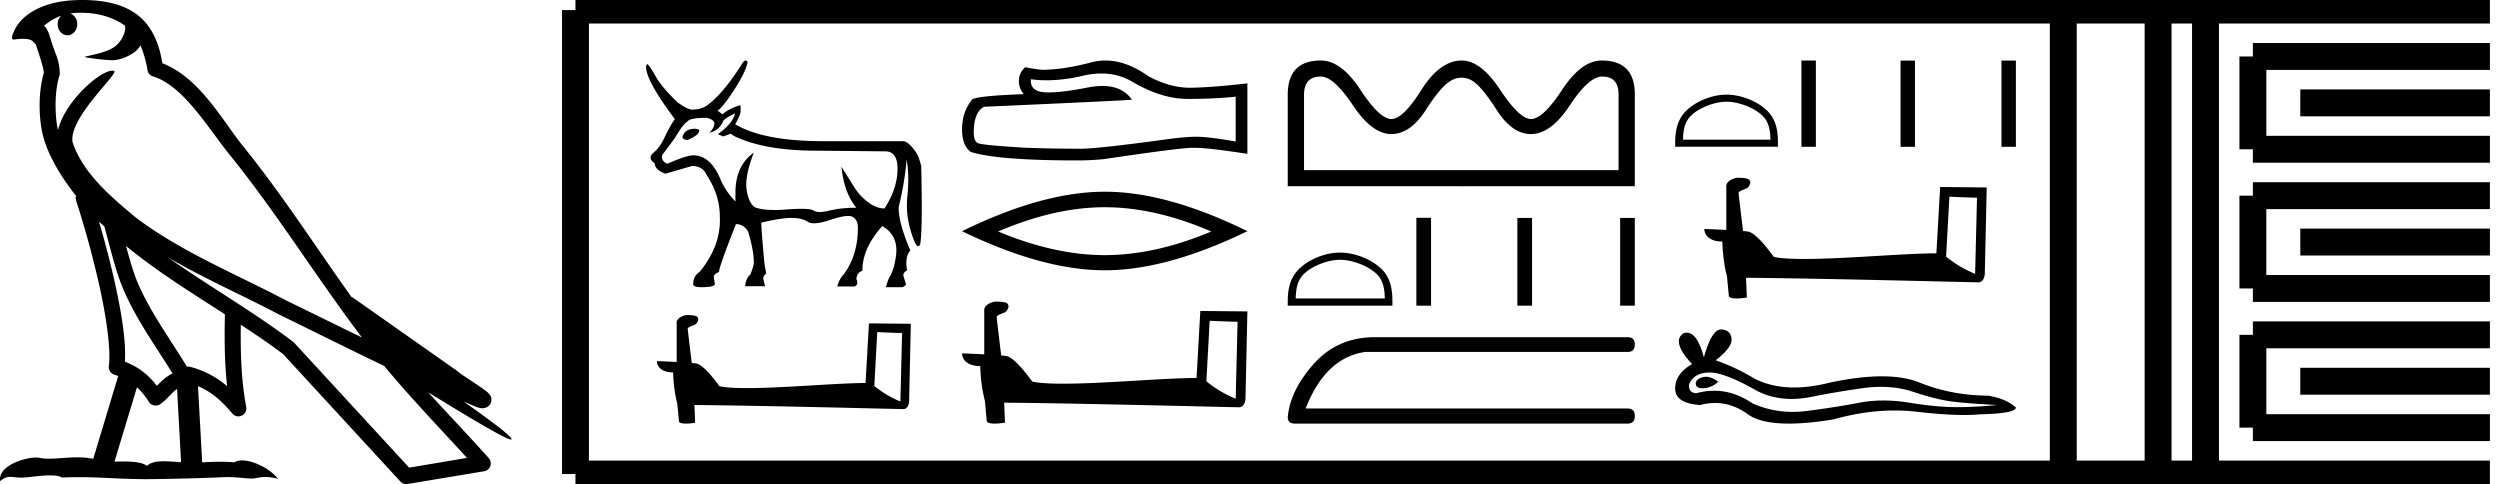 <svg xmlns="http://www.w3.org/2000/svg" width="92.954" height="18"><path d="M3.01.474c.693 0 1.247.2 1.634.479.006.053.02.107.009.16-.05.248-.195.477-.396.63-.316.207-.697.267-1.057.356-.09.01-.019.031.031.04.23.04.707.099.971.099l.052-.001c.278-.032.54-.148.766-.311.079-.067.147-.15.205-.236.147.346.227.713.26.917.018.11.096.2.202.233 1.139.349 2.038 1.91 2.88 2.949 1.729 2.137 3.199 4.526 4.892 6.76-.937-.456-1.87-.916-2.81-1.374-1.92-1.01-3.92-1.816-5.604-3.09l-.008-.008c-.97-.808-1.963-1.66-2.339-2.793-.148-.92 1.757-2.577 1.542-2.646a.207.207 0 0 0-.064-.01c-.458 0-1.753 1.128-2.019 2.202-.003-.014-.01-.03-.014-.045-.073-.356-.154-1.256.068-1.98a.29.29 0 0 0 .01-.103 1.968 1.968 0 0 0-.123-.634c-.063-.17-.139-.344-.26-.765-.031-.108-.142-.328-.208-.345.186-.138.375-.28.645-.375a.434.434 0 0 0-.132.314c0 .23.164.415.365.415.2 0 .364-.186.364-.415V.894a.411.411 0 0 0-.255-.39c.053-.007.096-.019.154-.022.081-.006.16-.008.238-.008zm.67 7.763c.065.065.135.124.202.187.214.78.412 1.64.692 2.305.483 1.145 1.216 2.141 1.84 3.154a1.814 1.814 0 0 0-.385.27 6.831 6.831 0 0 0-.199.193 2.61 2.61 0 0 0-1.186-.897c.045-.723-.108-1.712-.34-2.787a34.903 34.903 0 0 0-.624-2.425zm1.006.908c1.149.945 2.428 1.738 3.676 2.54-.018.91-.018 1.778.084 2.675a3.411 3.411 0 0 0-1.437-.736c-.02 0-.037.012-.057.012-.649-1.063-1.383-2.06-1.837-3.134-.156-.37-.293-.85-.429-1.357zm.407 5.254a2.5 2.5 0 0 1 .44.541.3.3 0 0 0 .257.14.29.29 0 0 0 .17-.053c.215-.156.347-.324.476-.446.047-.045.097-.08.148-.117l.149 2.722c-.213-.014-.435-.035-.637-.035-.264 0-.495.036-.633.172-.169-.134-.497-.164-.89-.164-.102 0-.207.002-.316.004l.836-2.764zM6.25 9.574c1.354.787 2.784 1.414 4.135 2.125a.244.244 0 0 0 .006.003c1.295.631 2.586 1.28 3.894 1.904.984 1.189 2.052 2.295 3.078 3.42l-2.15.362-4.267-4.635a.288.288 0 0 0-.037-.036c-1.499-1.137-3.152-2.082-4.66-3.143zM3.076 0c-.135 0-.273.005-.411.013C1.58.083.792.54.523 1.157c-.04.093-.146.314-.007.314a2.35 2.35 0 0 1 .341-.028c.418 0 .38.172.47.194.09.282.29.846.303 1.068-.244.86-.153 1.763-.064 2.198.15.732.63 1.584 1.261 2.38a.285.285 0 0 0 0 .166 35.3 35.3 0 0 1 .903 3.336c.251 1.168.393 2.277.317 2.823a.294.294 0 0 0 .221.328c.045.011.084.031.127.045l-.928 3.079a2.847 2.847 0 0 0-.593-.055c-.381 0-.756.05-1.064.05-.125 0-.24-.008-.34-.032a.546.546 0 0 0-.125-.012c-.436 0-1.428.306-1.34.879.15-.128.257-.159.375-.159.11 0 .23.027.405.027h.027c.254-.004.697-.083 1.053-.083.18 0 .338.02.438.08.236-.01.45-.013.649-.013.85 0 1.447.07 2.5.075a89.565 89.565 0 0 0 2.974-.079c.45.003.697.054.922.054h.04c.134-.004.265-.057.48-.057.123 0 .273.017.468.07-.25-.341-.877-.685-1.33-.685a.591.591 0 0 0-.302.071 5.081 5.081 0 0 0-.508-.022c-.22 0-.448.01-.678.02l-.157-2.83c.487.203.857.517 1.281 1.021a.295.295 0 0 0 .513-.246c-.192-1.039-.213-2.019-.202-3.06.54.354 1.072.713 1.576 1.094l4.36 4.738a.29.29 0 0 0 .263.09c.95-.159 1.9-.315 2.849-.474a.294.294 0 0 0 .23-.193.298.298 0 0 0-.06-.297c-.741-.83-1.508-1.631-2.25-2.445 1.269.78 2.875 1.755 3.08 1.755.022 0 .027-.013.012-.04-.094-.163-.9-.755-1.775-1.373.14.058.276.12.415.177l.017.01c.103.035.16.059.27.062a.286.286 0 0 0 .108-.016.317.317 0 0 0 .188-.152.32.32 0 0 0 .023-.238c-.017-.05-.038-.077-.054-.098-.061-.085-.103-.109-.162-.154a4.553 4.553 0 0 0-.205-.149c-.153-.105-.336-.223-.493-.328a4.992 4.992 0 0 1-.328-.233.307.307 0 0 0-.028-.025l-3.892-2.736c-.008-.006-.02-.001-.028-.006-1.333-1.869-2.588-3.825-4.046-5.627-.744-.92-1.598-2.528-2.985-3.064-.067-.396-.218-1.127-.755-1.649C4.827.26 4.168.056 3.427.011A5.728 5.728 0 0 0 3.076 0zM25.85 4.787q-.407 0-.472.314v.019q.047.083.194.083.425-.185.425-.342v-.018q0-.037-.148-.056zm1.477-.572q-.065.36-.637.775l.203.083.277-.101.138.092q1.062.508 2.817.536l2.752.027h.037q.47 0 .457.688-.014.716-.485 1.436-.296 0-.6-.226-.305-.226-.5-.53-.193-.306-.498-.795.093.97.554 1.524-.563 0-1.002.106-.219.053-.365.053-.147 0-.221-.053-.092-.066-.457-.066-.222 0-.545.024-.249.02-.455.02-.501 0-.75-.112-.23-.194-.29-.679-.06-.485.272-1.343-.684.489-.684 1.486v.333q-.341-.351-.535-.776-.379-.942-1.035-.942-.249 0-.96.314-.24-.101-.194-.323l.462-.619q.332-.563.48-.628.074-.138.72-.138.277.074.277.203 0 .175-.184.35.35-.073.508-.415 0-.083.443-.304zm.398-1.965q-.045 0-.103.072-.701 1.117-1.274 1.551-.222.194-.6.203-.185 0-.563-.277-.564-.545-.785-.923-.25-.444-.324-.49-.037 0-.055.093 0 .526 1.071 1.948-.203.296-.378.674-.176.379-.416.577-.24.199.046.393 0 .24.397.388l.988-.287q.397 0 .545.333.49.738.49 1.542.055 1.071-.74 2.05-.249.166-.249.461 0 .12.305.12.499 0 .499-.12l-.037-.249q0-.13.194-.194v-.018q0-.176.628-1.764.286 0 .452.277.213.702.213 1.164 0 .101-.13.434-.157.12-.194.434h.74l-.056-.231q-.037-.139.101-.24l-.064-.342q-.12-1.302-.12-1.533v-.018q.73-.176 1.122-.176.392 0 .604.143.085.057.237.057.23 0 .618-.13.419-.142.643-.142.119 0 .183.04.185.115.185.392 0 1.016-.517 1.727-.167.166-.25.462h.637q.167-.056.074-.277.019-.24.222-.305 0-.84.739-1.662.517.286.526.886 0 .231-.092.628l-.111.305q-.102.12-.185.453h.61q.11-.047.138-.102l-.092-.296q-.046-.129.13-.23-.093-.49.12-.74-.435-1.015-.435-1.597.231-.95.296-1.782.11.582.027 1.395-.083.812.277 1.68.07.146.129.146.04 0 .074-.072.093-.526.037-2.909-.073-.295-.157-.452-.295-.453-.507-.471h-2.983q-2.207 0-3.269-.628.176-.314.194-.43.018-.115 0-.281-.443.13-.665.342l-.185-.139q.194-.12.62-.776.424-.655.498-1.025-.031-.062-.073-.062zm4.893 10.098c.488.021.755.032.87.032h.053l-.063 2.547a3.738 3.738 0 0 1-.97-.576l.11-2.003zm-7.107-.634c-.163.031-.377.131-.351.325v1.42c-.315-.015-.64-.031-.734-.031 0 .178.147.42.603.42.005.403.078.896.152 1.147l.063.66c0 .074.125.095.262.095.162 0 .34-.031.34-.031l-.026-.66c2.59.02 7.527.151 7.773.151.126 0 .21-.136.21-.325l.063-2.846-1.557-.016-.126 2.217c-1.127.006-3.076.19-4.402.19-.42 0-.781-.017-1.028-.069-.052-.058-.54-.765-.849-.844a1.36 1.36 0 0 0-.183-.02c-.053-.43-.105-.86-.152-1.285.094-.12.309-.09.366-.252.058-.078.021-.21-.089-.215-.063-.026-.235-.031-.309-.031zm15.44-8.981q.643 0 1.172.32 1.078.625 2.042.625.97 0 1.78-.083v1.667q-1.006-.178-1.452-.178h-.012q-.363 0-1.012.083-2.638.363-3.286.363-1.078 0-2.03-.036-1.632-.095-1.793-.172-.154-.072-.154-.411 0-.334.089-.584.09-.25.297-.357 5.097-.226 5.496-.262-.355-.512-1.1-.512-.243 0-.526.054-.949.187-1.463.187-.109 0-.198-.009-.506-.047-.47-.482.284.039.587.039.636 0 1.354-.17.354-.082.68-.082zm.152-.483q-.258 0-.51.065-1.018.268-1.792.28-.19 0-.684-.095-.233.214-.233.506 0 .291.185.494-1.947.071-1.947.232-.351.447-.351 1.072 0 .619.327.845.989.316 3.971.316.477 0 .97-.048 2.763-.41 3.293-.423h.052q.545 0 1.996.227V3.089l-.012.012q-1.244.143-2.03.16l-.08.002q-.748 0-1.54-.418-.836-.595-1.615-.595zm-.027 5.455q1.868 0 3.962.903-2.094.878-3.962.878-1.856 0-3.963-.878 2.107-.903 3.963-.903zm0-.577q-2.308 0-5.305 1.468 2.997 1.454 5.305 1.454 2.307 0 5.304-1.454-2.984-1.468-5.304-1.468zm3.902 4.799c.548.023.849.035.978.035h.059l-.07 2.863a4.2 4.2 0 0 1-1.09-.648l.123-2.25zm-7.988-.713c-.182.035-.424.147-.394.365v1.597a30.53 30.53 0 0 0-.825-.036c0 .2.165.472.677.472a5.71 5.71 0 0 0 .171 1.29l.07.742c0 .082.142.106.295.106.183 0 .383-.035.383-.035l-.03-.743c2.91.024 8.46.171 8.737.171.141 0 .236-.153.236-.365l.07-3.199-1.75-.017-.14 2.491c-1.267.006-3.459.213-4.949.213-.471 0-.878-.018-1.155-.077-.058-.065-.606-.86-.954-.948a1.528 1.528 0 0 0-.206-.024c-.059-.483-.118-.966-.17-1.443.105-.136.347-.1.411-.283.065-.088.024-.236-.1-.242-.07-.029-.265-.035-.347-.035zm22.578-8.368c.408 0 .612.221.612.663v2.817H48.486V3.524c0-.452.208-.678.626-.678.317 0 .714.355 1.19 1.066.475.715.953 1.072 1.433 1.072.471 0 .899-.3 1.283-.901.384-.601.701-.966.951-1.095a.749.749 0 0 1 .735-.007c.235.123.548.488.937 1.094.384.606.812.91 1.282.91.495 0 .978-.358 1.449-1.073.47-.71.87-1.066 1.196-1.066zm-.015-.596c-.504 0-.994.363-1.47 1.088-.475.725-.862 1.088-1.16 1.088-.283 0-.665-.363-1.145-1.088-.48-.725-.956-1.088-1.427-1.088-.538 0-1.038.363-1.499 1.088-.456.725-.829 1.088-1.117 1.088-.293 0-.677-.363-1.153-1.088-.475-.725-.965-1.088-1.47-1.088-.821 0-1.232.425-1.232 1.274v3.398h5.815c.712.002.646.003.66.003l.616-.003h5.814V3.509c0-.84-.41-1.259-1.232-1.259zm-9.727 7.41c.479 0 1.078.245 1.368.535.254.254.287.59.296.902h-3.314c.01-.312.043-.648.296-.902.29-.29.875-.536 1.354-.536zm0-.269c-.568 0-1.179.263-1.537.62-.367.368-.409.851-.409 1.213v.141h3.892v-.14c0-.363-.027-.846-.395-1.213-.358-.358-.983-.62-1.55-.62zm2.837-1.293v3.267h.546V8.098zm3.755.005v3.262h.546V8.103zm3.822 0v3.262h.545V8.103zm-9.207 4.435q-1.288.03-2.132.933-.932 1.021-1.02 2.042 0 .237.266.237h12.372q.266 0 .266-.281t-.266-.281H48.546q.74-1.895 2.22-2.102h9.753q.266 0 .266-.281 0-.267-.266-.267zm13.163-8.756c.47 0 1.058.241 1.342.526.25.249.282.58.291.886h-3.253c.01-.307.042-.637.29-.886.285-.285.86-.526 1.33-.526zm0-.263c-.558 0-1.158.258-1.51.61-.36.36-.4.834-.4 1.19v.138h3.82v-.139c0-.355-.027-.83-.388-1.19-.351-.351-.965-.609-1.522-.609zM66.98 2.25v3.207h.537V2.25zm3.686.004v3.203h.536V2.254zm3.752 0v3.203h.536V2.254zm-1.936 5.06c.542.023.84.035.968.035h.058l-.07 2.833a4.157 4.157 0 0 1-1.079-.641l.123-2.227zm-7.905-.705c-.181.035-.42.145-.39.361v1.58c-.35-.018-.712-.035-.817-.035 0 .198.163.466.67.466.006.45.088.997.17 1.277l.07.735c0 .081.14.104.29.104.182 0 .38-.035.38-.035l-.03-.734c2.88.023 8.372.169 8.646.169.14 0 .233-.152.233-.361l.07-3.166-1.731-.018-.14 2.466c-1.253.006-3.422.21-4.897.21-.466 0-.869-.017-1.143-.075-.058-.065-.6-.852-.944-.939a1.512 1.512 0 0 0-.204-.023c-.058-.478-.117-.956-.17-1.429.106-.134.345-.099.409-.28.064-.087.023-.233-.1-.238-.07-.03-.262-.035-.343-.035zm-1.147 7.4q-.072 0-.14.022-.267.086-.235.26.026.145.238.145.039 0 .084-.005.29-.031.51-.235-.246-.187-.456-.187zm.137-.159q.566 0 1.748.676.593.307 1.3.307.342 0 .71-.072.926-.188 1.946-.33.347-.048.671-.048.632 0 1.181.182.832.275 1.382.353.55.078 1.742.141-.769.079-1.507.079-.737 0-1.742-.165-.502-.082-.968-.082-.465 0-.892.082-.856.165-1.947.306-.273.035-.536.035-.79 0-1.497-.318-.686-.468-1.424-.468-.327 0-.664.092-.298-.016-.266-.33.172-.424.737-.44h.026zm.42-1.6q-.34 0-.634 1.035-.246-.915-.634-.915-.058 0-.12.02-.47.299.314 1.147-.628.36-.628.91t.927.612q.286-.075.56-.075.639 0 1.206.413.485.353 1.538.353.702 0 1.656-.157 1.172-.33 2.279-.33.42 0 .83.047 1.025.12 1.746.12.328 0 .592-.025 1.335-.032 1.335-.252-.361-.33-1.02-.44-1.398-.015-2.552-.486-.576-.235-1.414-.235t-1.937.235q-.709.18-1.32.18-.837 0-1.49-.337-.675-.408-1.429-.675.628-.486.59-.808-.04-.322-.385-.338h-.01z"/><path d="M21.396.375v17.25m0-17.25h2.625m-2.625 17.25h2.625m0-17.25h50.933m-50.933 17.25h50.933m0-17.25h17.625m-17.625 17.25h17.625M76.716.375v17.25M80.241.375v17.25M82.004.375v17.25M83.766 2.1h8.813m-8.813 3.45h8.813M83.766 2.1v3.45m1.763-1.725h7.05m-8.813 3.45h8.813m-8.813 3.45h8.813m-8.813-3.45v3.45M85.529 9h7.05m-8.813 3.45h8.813m-8.813 3.45h8.813m-8.813-3.45v3.45m1.763-1.725h7.05" fill="none" stroke="#000"/></svg>
